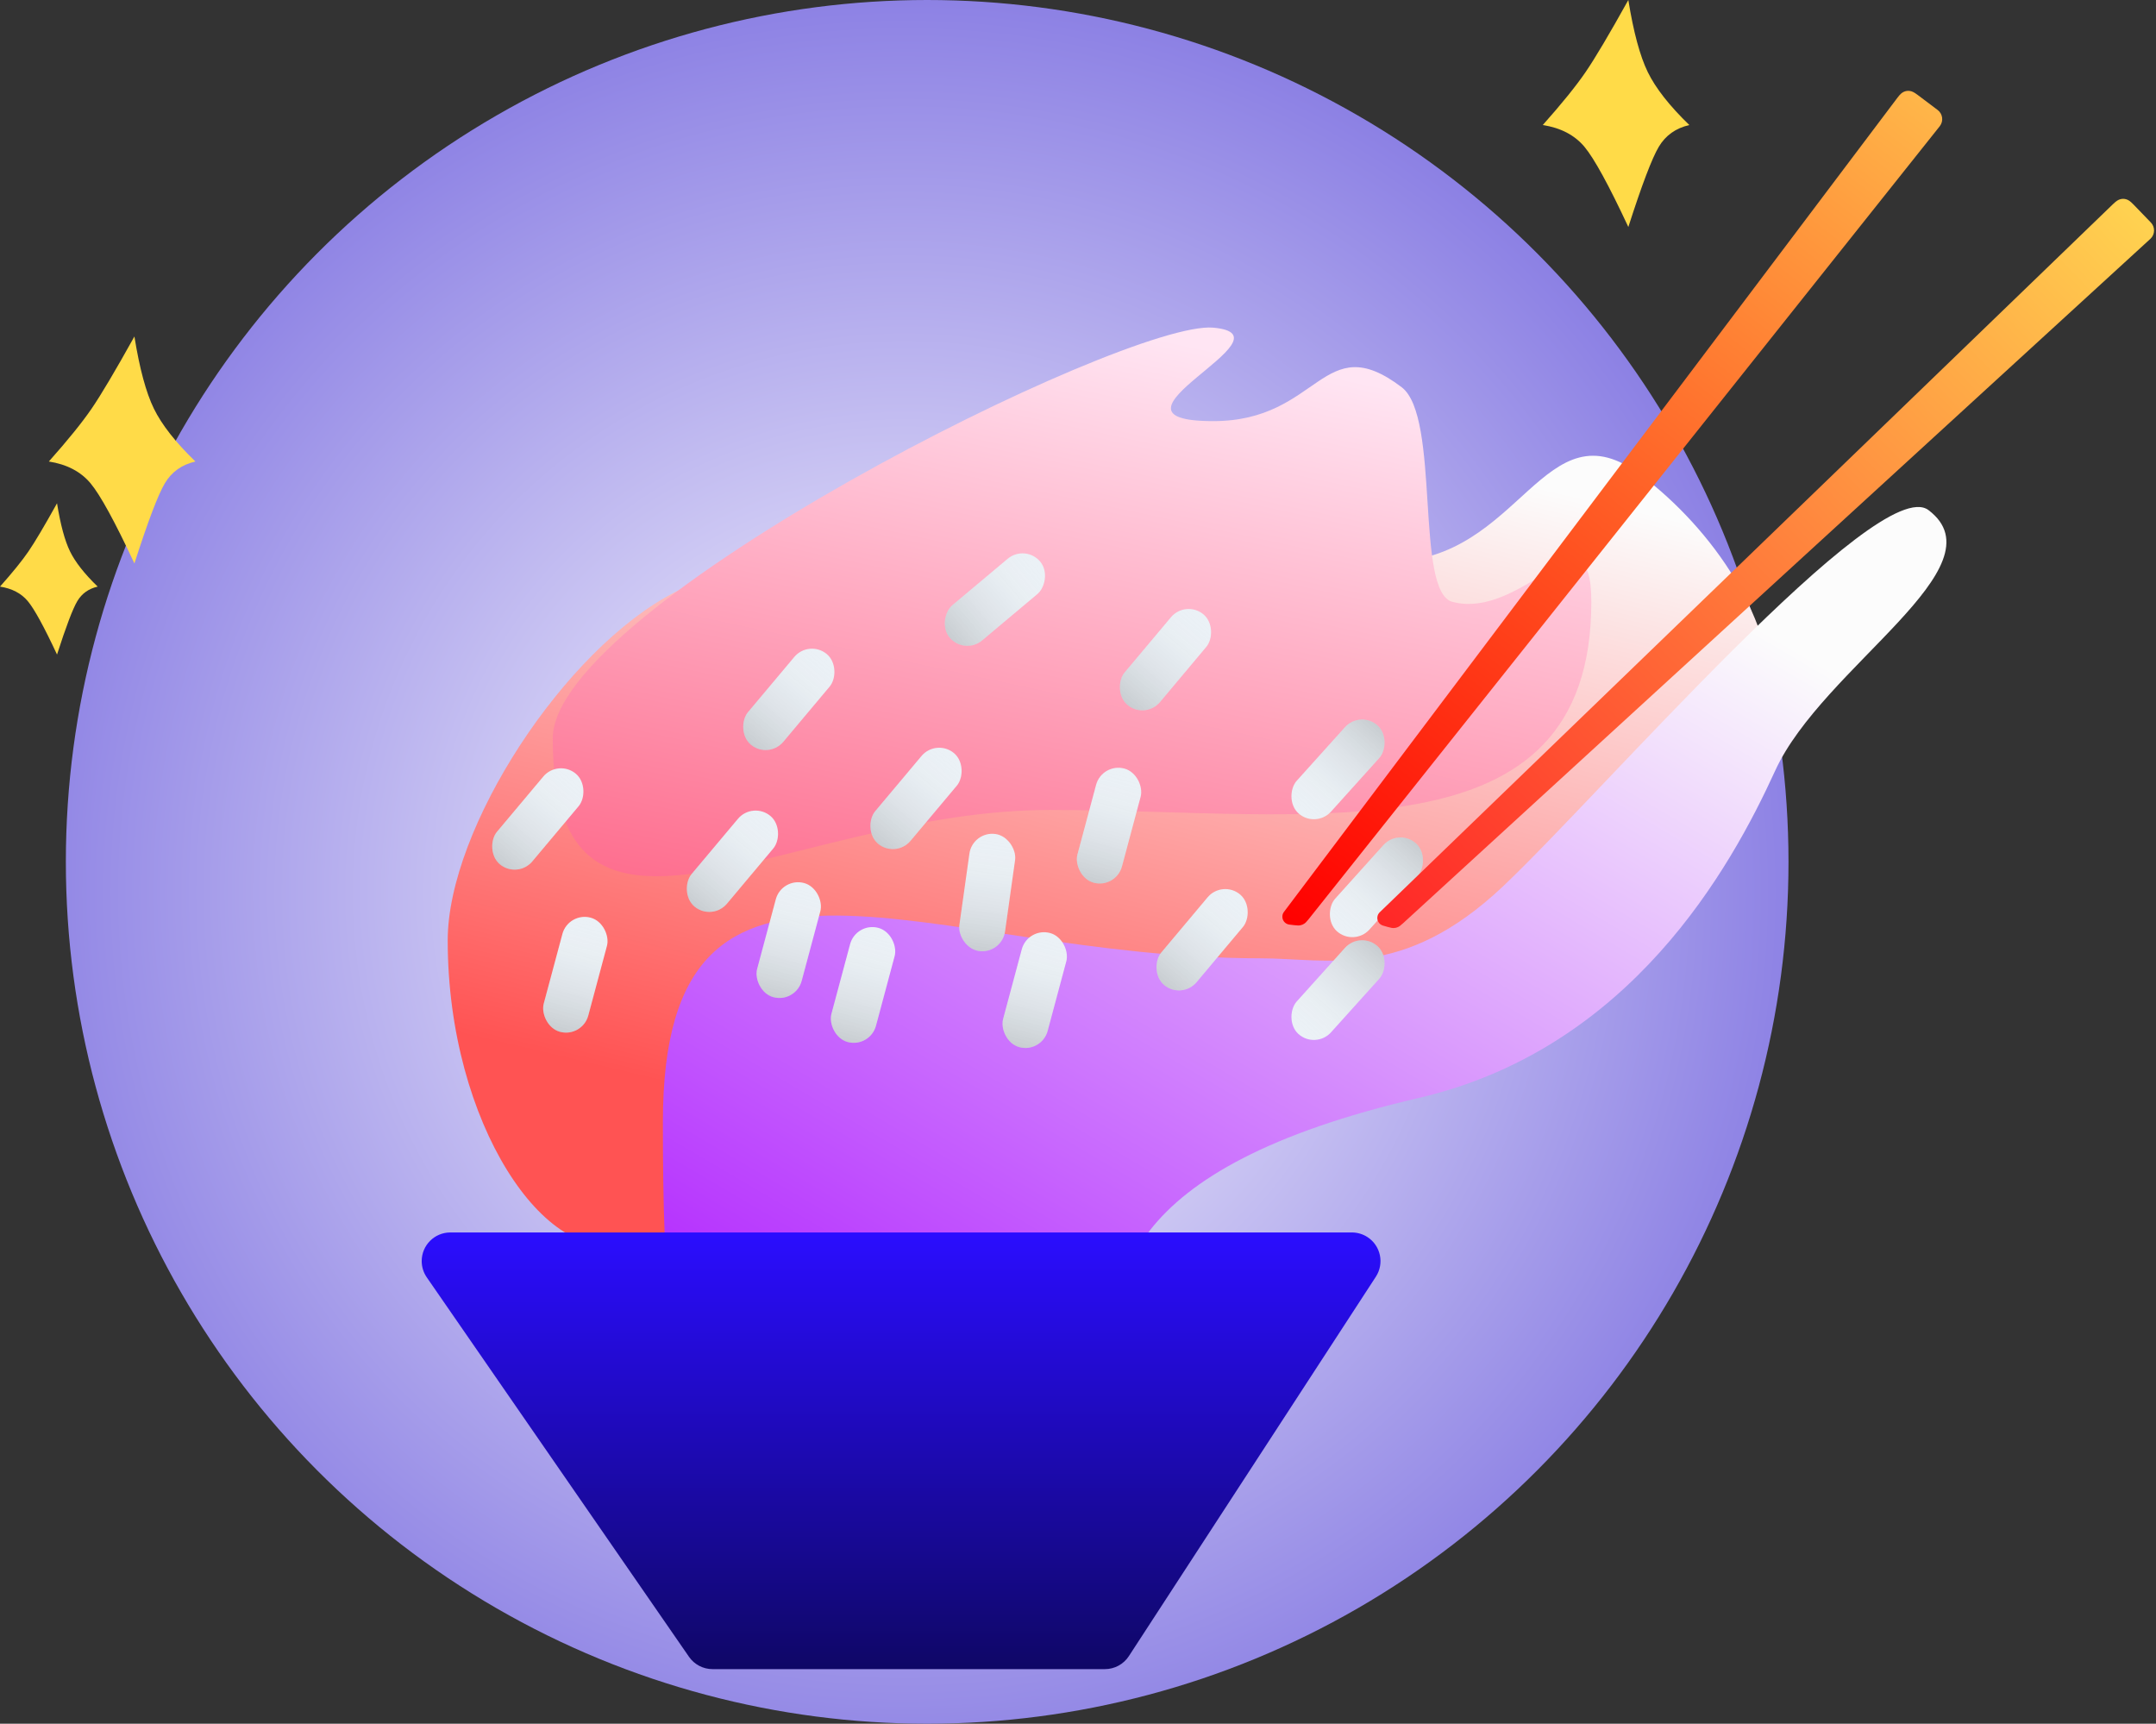 <?xml version="1.0" encoding="UTF-8"?>
<svg width="753px" height="602px" viewBox="0 0 753 602" version="1.1" xmlns="http://www.w3.org/2000/svg" xmlns:xlink="http://www.w3.org/1999/xlink">
    <rect x="0" y="0" width="753" height="602" fill="#333333" stroke="none"/>
    <!-- Generator: Sketch 51.2 (57519) - http://www.bohemiancoding.com/sketch -->
    <title>Group</title>
    <desc>Created with Sketch.</desc>
    <defs>
        <radialGradient cx="48.572%" cy="51.76%" fx="48.572%" fy="51.76%" r="101.337%" gradientTransform="translate(0.486,0.518),scale(1,0.999),rotate(90),translate(-0.486,-0.518)" id="radialGradient-1">
            <stop stop-color="#FFFFFF" offset="0%"></stop>
            <stop stop-color="#210BCB" offset="100%"></stop>
        </radialGradient>
        <linearGradient x1="50%" y1="0%" x2="18.294%" y2="79.916%" id="linearGradient-2">
            <stop stop-color="#FCFCFC" offset="0%"></stop>
            <stop stop-color="#FF5353" offset="100%"></stop>
        </linearGradient>
        <linearGradient x1="91.187%" y1="20.89%" x2="24.005%" y2="113.174%" id="linearGradient-3">
            <stop stop-color="#FCFCFC" offset="0%"></stop>
            <stop stop-color="#A606FF" offset="100%"></stop>
        </linearGradient>
        <linearGradient x1="50%" y1="0%" x2="16.924%" y2="100%" id="linearGradient-4">
            <stop stop-color="#FFE5F3" offset="0%"></stop>
            <stop stop-color="#FE5C7F" offset="100%"></stop>
        </linearGradient>
        <linearGradient x1="50%" y1="0%" x2="50%" y2="100%" id="linearGradient-5">
            <stop stop-color="#FFFFFF" stop-opacity="0" offset="0%"></stop>
            <stop stop-color="#000000" stop-opacity="0.149" offset="100%"></stop>
        </linearGradient>
        <rect id="path-6" x="291.854" y="58.437" width="16.109" height="41.283" rx="8.054"></rect>
        <rect id="path-7" x="125.972" y="133.721" width="16.109" height="41.283" rx="8.054"></rect>
        <rect id="path-8" x="100.049" y="33.976" width="16.109" height="41.283" rx="8.054"></rect>
        <rect id="path-9" x="185.932" y="135.516" width="16.109" height="41.283" rx="8.054"></rect>
        <rect id="path-10" x="144.475" y="68.569" width="16.109" height="41.283" rx="8.054"></rect>
        <rect id="path-11" x="291.854" y="135.516" width="16.109" height="41.283" rx="8.054"></rect>
        <rect id="path-12" x="80.36" y="90.516" width="16.109" height="41.283" rx="8.054"></rect>
        <rect id="path-13" x="25.49" y="130.155" width="16.109" height="41.283" rx="8.054"></rect>
        <rect id="path-14" x="211.885" y="78.078" width="16.109" height="41.283" rx="8.054"></rect>
        <rect id="path-15" x="231.602" y="20.107" width="16.109" height="41.283" rx="8.054"></rect>
        <rect id="path-16" x="305.278" y="99.617" width="16.109" height="41.283" rx="8.054"></rect>
        <rect id="path-17" x="169.347" y="101.438" width="16.109" height="41.283" rx="8.054"></rect>
        <rect id="path-18" x="172.032" y="-0.872" width="16.109" height="41.283" rx="8.054"></rect>
        <rect id="path-19" x="12.383" y="75.749" width="16.109" height="41.283" rx="8.054"></rect>
        <rect id="path-20" x="100.02" y="118.056" width="16.109" height="41.283" rx="8.054"></rect>
        <rect id="path-21" x="244.393" y="117.929" width="16.109" height="41.283" rx="8.054"></rect>
        <linearGradient x1="50%" y1="100%" x2="50%" y2="0%" id="linearGradient-22">
            <stop stop-color="#2B0DFF" offset="0%"></stop>
            <stop stop-color="#0F0766" offset="100%"></stop>
        </linearGradient>
        <linearGradient x1="50%" y1="0%" x2="50%" y2="100%" id="linearGradient-23">
            <stop stop-color="#FFD250" offset="0%"></stop>
            <stop stop-color="#FF2727" offset="100%"></stop>
        </linearGradient>
        <linearGradient x1="50%" y1="0%" x2="50%" y2="100%" id="linearGradient-24">
            <stop stop-color="#FFB649" offset="0%"></stop>
            <stop stop-color="#FF0000" offset="100%"></stop>
        </linearGradient>
    </defs>
    <g id="Page-1" stroke="none" stroke-width="1" fill="none" fill-rule="evenodd">
        <g id="Desktop-HD-Copy-9" transform="translate(-412, -180)">
            <g id="Group" transform="translate(412, 180)">
                <g id="riceimg" transform="translate(23, 0)">
                    <ellipse id="orb" fill="url(#radialGradient-1)" cx="300.823" cy="301" rx="300.823" ry="301"></ellipse>
                    <g id="ricefoam" transform="translate(133.365, 114.38)">
                        <path d="M359.706,214.024 C508.491,179.411 465.936,88.849 416.901,51.633 C382.74,25.706 374.93,81.795 328.753,81.795 C255.276,81.795 152.229,55.21 79.389,92.422 C40.741,112.167 0,175.004 0,214.024 C0,278.256 34.744,328.772 61.686,319.285 C73.18,315.238 63.785,321.531 120.778,319.285 C164.302,317.571 271.534,234.537 359.706,214.024 Z" id="Oval-2" fill="url(#linearGradient-2)"></path>
                        <path d="M200.38,433.036 C316.16,433.036 129.49,317.847 339.128,269.077 C413.159,251.854 448.103,188.761 463.616,154.808 C480.2,118.511 543.275,83.578 517.192,63.782 C499.653,50.47 403.295,162.365 368.53,195.209 C333.587,228.221 307.552,220.299 283.722,220.299 C167.942,220.299 75.159,161.495 75.159,277.376 C75.159,393.257 84.6,433.036 200.38,433.036 Z" id="Oval-2-Copy-2" fill="url(#linearGradient-3)"></path>
                        <path d="M210.401,168.494 C301.378,168.494 399.418,186.878 399.418,95.822 C399.418,60.626 376.069,102.371 350.919,95.822 C337.72,92.386 346.823,31.211 333.171,20.849 C305.537,-0.124 304.728,32.696 267.373,32.696 C222.454,32.696 297.089,2.725 267.373,0.055 C236.903,-2.683 36.685,97.4 36.685,143.497 C36.685,234.553 119.425,168.494 210.401,168.494 Z" id="Oval-2-Copy" fill="url(#linearGradient-4)"></path>
                    </g>
                    <g id="rice" transform="translate(144.398, 189.63)">
                        <g id="Rectangle-2" transform="translate(299.909, 79.079) rotate(222) translate(-299.909, -79.079) ">
                            <use fill="#EBF1F6" xlink:href="#path-6"></use>
                            <use fill="url(#linearGradient-5)" xlink:href="#path-6"></use>
                        </g>
                        <g id="Rectangle-2-Copy-4" transform="translate(134.027, 154.362) rotate(15) translate(-134.027, -154.362) ">
                            <use fill="#EBF1F6" xlink:href="#path-7"></use>
                            <use fill="url(#linearGradient-5)" xlink:href="#path-7"></use>
                        </g>
                        <g id="Rectangle-2-Copy-9" transform="translate(108.103, 54.618) rotate(40) translate(-108.103, -54.618) ">
                            <use fill="#EBF1F6" xlink:href="#path-8"></use>
                            <use fill="url(#linearGradient-5)" xlink:href="#path-8"></use>
                        </g>
                        <g id="Rectangle-2-Copy" transform="translate(193.986, 156.157) rotate(15) translate(-193.986, -156.157) ">
                            <use fill="#EBF1F6" xlink:href="#path-9"></use>
                            <use fill="url(#linearGradient-5)" xlink:href="#path-9"></use>
                        </g>
                        <g id="Rectangle-2-Copy-10" transform="translate(152.529, 89.211) rotate(40) translate(-152.529, -89.211) ">
                            <use fill="#EBF1F6" xlink:href="#path-10"></use>
                            <use fill="url(#linearGradient-5)" xlink:href="#path-10"></use>
                        </g>
                        <g id="Rectangle-2-Copy-5" transform="translate(299.909, 156.157) rotate(222) translate(-299.909, -156.157) ">
                            <use fill="#EBF1F6" xlink:href="#path-11"></use>
                            <use fill="url(#linearGradient-5)" xlink:href="#path-11"></use>
                        </g>
                        <g id="Rectangle-2-Copy-11" transform="translate(88.415, 111.157) rotate(40) translate(-88.415, -111.157) ">
                            <use fill="#EBF1F6" xlink:href="#path-12"></use>
                            <use fill="url(#linearGradient-5)" xlink:href="#path-12"></use>
                        </g>
                        <g id="Rectangle-2-Copy-2" transform="translate(33.544, 150.797) rotate(15) translate(-33.544, -150.797) ">
                            <use fill="#EBF1F6" xlink:href="#path-13"></use>
                            <use fill="url(#linearGradient-5)" xlink:href="#path-13"></use>
                        </g>
                        <g id="Rectangle-2-Copy-8" transform="translate(219.939, 98.72) rotate(15) translate(-219.939, -98.72) ">
                            <use fill="#EBF1F6" xlink:href="#path-14"></use>
                            <use fill="url(#linearGradient-5)" xlink:href="#path-14"></use>
                        </g>
                        <g id="Rectangle-2-Copy-12" transform="translate(239.656, 40.748) rotate(40) translate(-239.656, -40.748) ">
                            <use fill="#EBF1F6" xlink:href="#path-15"></use>
                            <use fill="url(#linearGradient-5)" xlink:href="#path-15"></use>
                        </g>
                        <g id="Rectangle-2-Copy-6" transform="translate(313.332, 120.259) rotate(222) translate(-313.332, -120.259) ">
                            <use fill="#EBF1F6" xlink:href="#path-16"></use>
                            <use fill="url(#linearGradient-5)" xlink:href="#path-16"></use>
                        </g>
                        <g id="Rectangle-2-Copy-3" transform="translate(177.401, 122.08) rotate(8) translate(-177.401, -122.08) ">
                            <use fill="#EBF1F6" xlink:href="#path-17"></use>
                            <use fill="url(#linearGradient-5)" xlink:href="#path-17"></use>
                        </g>
                        <g id="Rectangle-2-Copy-15" transform="translate(180.086, 19.77) rotate(50) translate(-180.086, -19.77) ">
                            <use fill="#EBF1F6" xlink:href="#path-18"></use>
                            <use fill="url(#linearGradient-5)" xlink:href="#path-18"></use>
                        </g>
                        <g id="Rectangle-2-Copy-13" transform="translate(20.437, 96.39) rotate(40) translate(-20.437, -96.39) ">
                            <use fill="#EBF1F6" xlink:href="#path-19"></use>
                            <use fill="url(#linearGradient-5)" xlink:href="#path-19"></use>
                        </g>
                        <g id="Rectangle-2-Copy-7" transform="translate(108.074, 138.698) rotate(15) translate(-108.074, -138.698) ">
                            <use fill="#EBF1F6" xlink:href="#path-20"></use>
                            <use fill="url(#linearGradient-5)" xlink:href="#path-20"></use>
                        </g>
                        <g id="Rectangle-2-Copy-14" transform="translate(252.447, 138.571) rotate(40) translate(-252.447, -138.571) ">
                            <use fill="#EBF1F6" xlink:href="#path-21"></use>
                            <use fill="url(#linearGradient-5)" xlink:href="#path-21"></use>
                        </g>
                    </g>
                    <path d="M225.859,430.43 L362.886,430.43 C366.269,430.43 369.422,432.14 371.267,434.974 L457.53,567.481 C460.543,572.109 459.234,578.304 454.605,581.317 C452.982,582.374 451.086,582.937 449.149,582.937 L134.281,582.937 C128.759,582.937 124.281,578.46 124.281,572.937 C124.281,570.905 124.9,568.922 126.055,567.251 L217.632,434.745 C219.499,432.043 222.574,430.43 225.859,430.43 Z" id="bowl" fill="url(#linearGradient-22)" transform="translate(291.716, 506.683) scale(1, -1) translate(-291.716, -506.683) "></path>
                    <g id="chopsticks" transform="translate(423.158, 30.1)">
                        <path d="M167.007,-11.472 L175.67,-11.472 C177.879,-11.472 179.67,-9.681 179.67,-7.472 C179.67,-7.437 179.669,-7.401 179.668,-7.366 L170.3,346.447 C170.267,347.695 170.186,348.138 170.021,348.618 C169.856,349.098 169.61,349.512 169.267,349.886 C168.924,350.26 168.573,350.543 167.493,351.168 L166.048,352.004 C164.72,352.772 163.021,352.319 162.252,350.991 C162.008,350.568 161.879,350.088 161.879,349.6 L161.879,-6.344 C161.879,-8.127 162.065,-8.774 162.413,-9.426 C162.762,-10.078 163.273,-10.589 163.925,-10.938 C164.577,-11.286 165.224,-11.472 167.007,-11.472 Z" id="Rectangle" fill="url(#linearGradient-23)" transform="translate(170.774, 170.453) rotate(46) translate(-170.774, -170.453) "></path>
                        <path d="M113.42,-31.269 L122.083,-31.269 C124.292,-31.269 126.083,-29.478 126.083,-27.269 C126.083,-27.233 126.082,-27.198 126.081,-27.163 L116.713,326.651 C116.68,327.898 116.599,328.342 116.434,328.822 C116.27,329.301 116.023,329.716 115.68,330.09 C115.338,330.464 114.986,330.747 113.906,331.371 L112.461,332.208 C111.133,332.976 109.434,332.522 108.666,331.194 C108.421,330.772 108.292,330.292 108.292,329.803 L108.292,-26.141 C108.292,-27.924 108.478,-28.57 108.826,-29.222 C109.175,-29.874 109.687,-30.386 110.339,-30.734 C110.99,-31.083 111.637,-31.269 113.42,-31.269 Z" id="Rectangle-Copy" fill="url(#linearGradient-24)" transform="translate(117.187, 150.656) rotate(37) translate(-117.187, -150.656) "></path>
                    </g>
                </g>
                <g id="sparkles" fill="#FFDB48">
                    <path d="M46.944,117.513 C40.302,129.457 35.321,137.854 32.001,142.706 C28.68,147.558 23.699,153.716 17.058,161.18 C23.333,162.163 28.177,164.688 31.589,168.753 C35.001,172.818 40.119,182.161 46.944,196.784 C51.678,182.052 55.228,172.709 57.595,168.753 C59.962,164.797 63.513,162.272 68.247,161.18 C61.308,154.463 56.474,148.305 53.743,142.706 C51.011,137.108 48.745,128.71 46.944,117.513 Z" id="Path-4"></path>
                    <path d="M568.709,0 C562.068,11.943 557.087,20.341 553.766,25.193 C550.446,30.045 545.465,36.203 538.823,43.667 C545.099,44.65 549.942,47.174 553.355,51.239 C556.767,55.304 561.885,64.648 568.709,79.271 C573.443,64.539 576.994,55.195 579.361,51.239 C581.728,47.283 585.278,44.759 590.012,43.667 C583.074,36.949 578.24,30.791 575.508,25.193 C572.777,19.595 570.511,11.197 568.709,0 Z" id="Path-4-Copy"></path>
                    <path d="M19.918,175.768 C15.492,183.727 12.172,189.324 9.959,192.558 C7.746,195.791 4.426,199.895 0,204.87 C4.182,205.525 7.41,207.208 9.684,209.917 C11.959,212.626 15.37,218.853 19.918,228.599 C23.073,218.781 25.439,212.553 27.017,209.917 C28.594,207.28 30.96,205.598 34.115,204.87 C29.491,200.393 26.269,196.289 24.449,192.558 C22.629,188.827 21.118,183.23 19.918,175.768 Z" id="Path-4-Copy-2"></path>
                </g>
            </g>
        </g>
    </g>
</svg>